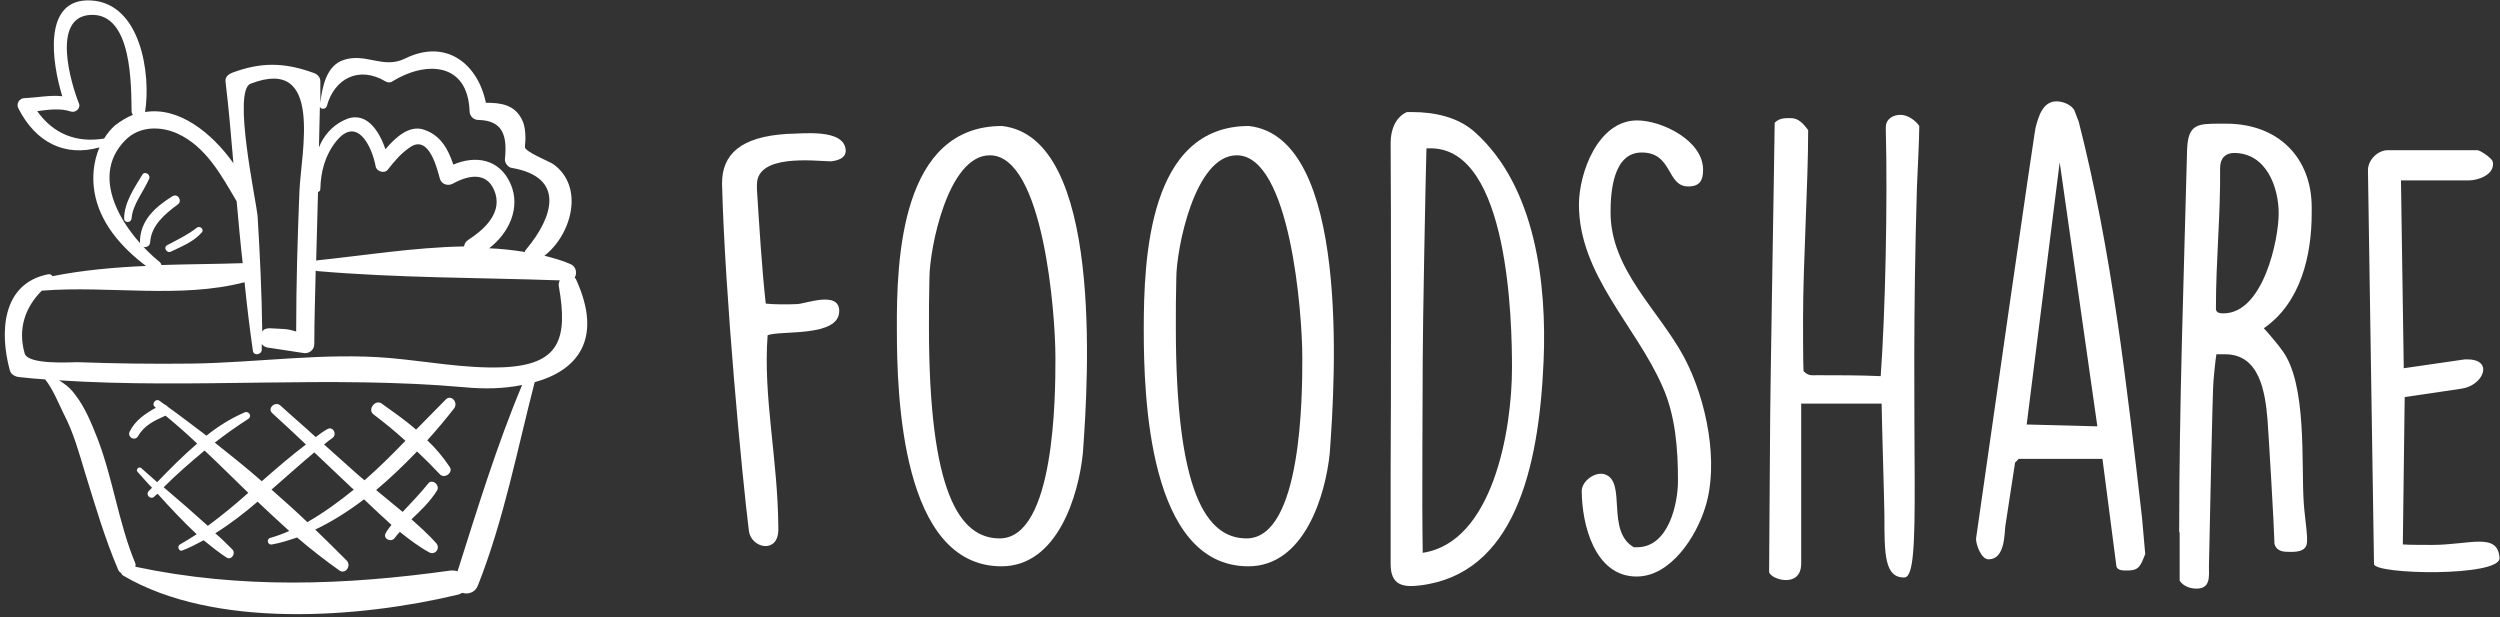 <?xml version="1.0" encoding="utf-8"?>
<!-- Generator: Adobe Illustrator 18.1.1, SVG Export Plug-In . SVG Version: 6.00 Build 0)  -->
<!DOCTYPE svg PUBLIC "-//W3C//DTD SVG 1.1//EN" "http://www.w3.org/Graphics/SVG/1.1/DTD/svg11.dtd">
<svg version="1.1" id="Layer_1" xmlns="http://www.w3.org/2000/svg" xmlns:xlink="http://www.w3.org/1999/xlink" x="0px" y="0px"
	 width="537.7px" height="132.7px" viewBox="0 0 537.7 132.7" enable-background="new 0 0 537.7 132.7" xml:space="preserve">
<rect x="0" y="0" width="537.7" height="132.7" fill="#333333" stroke="none"/>
<g>
	<path fill="#FFFFFF" d="M155.3,39.4c0-6.2,4-10,14-10.6c3,0,12.4-1.3,12.6,3.6c0,1.7-1.9,2.2-3.3,2.3c-3.6-0.1-15.8-1.6-15.8,5v1
		c0.5,7.9,1.1,17.6,1.9,24.6c1.8,0.2,4.7,0.2,6.8,0.1c1.9-0.1,9-2.9,9,1.5c0,5.7-12.6,4.1-15.4,5.2c-1,13.3,2.2,26.5,2.3,41.3v0.5
		c0,5.2-5.6,4.1-6.3,0.5c-1.5-11.9-5.2-51.1-5.8-74.8V39.4z"/>
	<path fill="#FFFFFF" d="M215.5,27.1c21.8,2.4,18.6,54.2,17.4,70.4c-0.9,8.9-5.4,24.3-17.5,24.3c-21.5,0-22.5-36.7-22.5-50.9
		C192.8,55.4,193.9,27.1,215.5,27.1z M199.8,70.4c0,35.6,6.6,45.4,15.2,45.4c11.9,0,12-30.9,12-38.5v-0.5c0-9.4-2.6-43.4-14.1-43.4
		c-9.1,0-13,20.3-13,26.4C199.8,63.6,199.8,67,199.8,70.4z"/>
	<path fill="#FFFFFF" d="M268.6,27.1c21.8,2.4,18.6,54.2,17.4,70.4c-0.9,8.9-5.4,24.3-17.5,24.3c-21.5,0-22.5-36.7-22.5-50.9
		C246,55.4,247.1,27.1,268.6,27.1z M252.9,70.4c0,35.6,6.6,45.4,15.2,45.4c11.9,0,12-30.9,12-38.5v-0.5c0-9.4-2.6-43.4-14.1-43.4
		c-9.1,0-13,20.3-13,26.4C252.9,63.6,252.9,67,252.9,70.4z"/>
	<path fill="#FFFFFF" d="M299.1,100.6c0.1-10.5,0.1-59.1,0-69.4v-0.5c0-2.7,1-5.5,3.5-6.6h1.1c4.9,0,10,1.1,13.6,4.4
		c13,11.7,15.4,32.6,14.7,49.1c-1,23.5-6.4,45.8-26.5,48.3c-3.9,0.5-6.4-0.1-6.4-4.6V100.6z M306,77.2c0,10.8-0.2,29.3,0,41.7
		c15.1-2.3,19.2-26.4,19.2-39.8c0-9.6-0.6-47.2-17.5-47.2h-0.9C306.6,38.8,306,70.5,306,77.2z"/>
	<path fill="#FFFFFF" d="M345.1,102c4.9,1.5,0.2,12.2,6.3,15.7h0.7c6.8,0,8.8-9.4,8.8-14.3c0-6.7-0.5-13.9-3.3-20.2
		c-5.7-13.1-18-24.1-18-39.2c0-6.8,4.1-18.1,12.5-18.1c5.3,0,14.2,4.3,14.2,10.6c0,2.3-0.7,3.6-3.2,3.6c-4.7,0-3.3-7.3-10-7.3
		c-6.2,0-6.7,8.6-6.7,12.9c0,12.3,10.3,20.9,15.8,31.1c5,9.4,7.5,23,4.6,32.2c-1.9,6.3-7.4,15-14.8,15c-9,0-11.8-11.2-11.8-18.5
		C340.3,103.4,343.1,101.4,345.1,102z"/>
	<path fill="#FFFFFF" d="M387.4,86.9v34.3c0,5.5-6.7,3.4-6.9,1.8c0-4.4,0.2-24.6,0.2-28.8c0-9.5,0.9-58.5,1-67.8c1-1,2.1-1,3.4-1
		c1.7,0,2.7,1.1,3.8,2.6c0,11.7-1.1,28.3-1.1,40.7c0,1.7,0,9.5,0.1,11.1c1,1.1,1.8,0.9,2.9,0.9c4.6,0,9.2,0,13.7,0.2
		c1-13.7,1.5-37.5,1.1-52.9v-0.6c0-1.8,1.5-2.7,3.2-2.7c1.5,0,3.2,1.2,4,2.4c0,2.7-0.4,10.5-0.5,13c-1.7,55.8,1.3,84-2.7,84.1
		c-4.3,0.1-4.3-5.1-4.3-13.3c0-2.2-0.6-21.9-0.6-24.1H387.4z"/>
	<path fill="#FFFFFF" d="M434.1,98.8l-0.7,0.7l-2.1,13.7c-0.2,1.8-0.1,7.1-3.6,7.1c-1.6,0-2.7-3.2-2.7-4.4
		c12.6-88.2,12.8-88.4,12.8-88.4c0.6-2.3,1.5-5.7,4.5-5.7c1.3,0,3,0.6,3.8,1.8l1,2.6c7.1,27.8,10.3,56.4,13.6,85.1l0.7,7.9
		c0,0.1-0.1,0.1-0.1,0.2c-0.9,2.3-1.3,3.3-3.6,3.3h-0.4c-0.7,0-1.9,0-2.1-0.9l-3-23.1H434.1z M435.9,91.3l15.2,0.4l-8.1-56.8
		L435.9,91.3z"/>
	<path fill="#FFFFFF" d="M468.7,114.5c0-27.4,1-55,1.7-82.3c0.2-5.6,2.3-5.6,7.2-5.6h1.2c11.2,0,18.4,7.3,18.4,18v1.3
		c0,8.9-2.3,19.2-10.3,24.7c0.6,0.6,3.4,3.9,3.9,4.7c5.5,7.2,4.1,24.6,4.7,33c0,0.7,0.7,6.3,0.7,7.1v1c0,2.1-1.9,2.3-3.5,2.3h-0.1
		c-1.3,0-2.9,0-3.4-1.7c-0.1-4-1.2-22.6-1.5-26.7c-0.5-6-1.7-14.1-9.1-14.1h-1.9c-0.2,1.1-0.7,6-0.7,7.1c-0.1,1.1-0.7,28.1-0.9,38.4
		c0,2.3,0.4,4.9-2.7,4.9c-1.3,0-2.8-0.5-3.6-1.7V114.5z M478.2,67.4c8.6,0,11.9-15.9,11.9-21.5c0-5.7-2.7-13-9.6-13
		c-1.8,0-3,1.1-3,3.2c0.1,10.6-0.9,19.5-0.9,30.3C476.6,67.3,477.5,67.4,478.2,67.4z"/>
	<path fill="#FFFFFF" d="M509.3,36.6c0-2.2,2.1-4.3,4.3-4.3h19.2c0.7,0,3.2,1.8,3.3,2.4c0.1,0.2,0.1,0.4,0.1,0.6
		c0,2.4-3.3,3.5-5.2,3.5h-14.6l0.6,40.4l13.1-1.9h0.6c5.7,0,3.5,5.6-1.3,6.3l-12.2,1.8l-0.4,31.7c1.1,0.1,5.2,0.1,6.3,0.1
		c8.1,0,14.1-2.8,14.5,2.8c0.2,4.1-27,3.6-27,1.3L509.3,36.6z"/>
</g>
<g>
	<defs>
		<rect id="SVGID_1_" x="0" y="0" width="125.5" height="132.7"/>
	</defs>
	<clipPath id="SVGID_2_">
		<use xlink:href="#SVGID_1_"  overflow="visible"/>
	</clipPath>
</g>
<path fill="#FFFFFF" d="M95.9,85.9c-2.1,2.1-4.2,4.3-6.4,6.5c-2.3-2-4.9-3.8-7.4-5.6c-1.4-1-3.1,1.3-1.8,2.3
	c2.4,1.8,4.7,3.7,6.9,5.7c-2.8,2.9-5.7,5.8-8.8,8.5c-0.4-0.3-0.8-0.7-1.2-1c-2.5-2.2-5-4.5-7.5-6.7c0.6-0.5,1.2-1,1.8-1.4
	c1.1-0.8,0.1-2.6-1.1-1.9c-0.9,0.5-1.7,1.1-2.5,1.7c-2.5-2.3-5.1-4.5-7.6-6.8c-1.2-1-2.9,0.7-1.7,1.7c2.4,2.2,4.8,4.4,7.2,6.7
	c-3.3,2.5-6.4,5.2-9.5,7.9c-3.3-2.9-6.7-5.6-10.1-8.3c2.3-1.8,4.7-3.5,7.2-5.1c0.9-0.6,0.1-1.8-0.8-1.4c-3,1.3-5.7,3-8.2,5
	c-2.8-2.1-5.5-4.2-8.3-6.2c-0.2-0.2-0.4-0.4-0.7-0.5c-0.4-0.3-0.8-0.6-1.1-0.8c-0.8-0.6-1.8,0.7-1,1.3c0.1,0.1,0.1,0.1,0.2,0.2
	c-2.3,1.3-4.4,2.7-5.6,5.1c-0.6,1.2,1.1,2.2,1.8,1c1.3-2.3,3.6-3.4,5.9-4.4c2.3,1.9,4.6,3.9,6.8,6c-3,2.6-5.8,5.4-8.6,8.3
	c-1.1-1-2.3-2-3.4-3c-0.5-0.5-1.3,0.3-0.8,0.8c1,1.1,2,2.3,3.1,3.4c-0.2,0.2-0.5,0.5-0.7,0.7c-0.8,0.8,0.4,2,1.2,1.2
	c0.2-0.2,0.4-0.4,0.7-0.6c2.7,3,5.5,6,8.4,8.7c-1.2,0.8-2.4,1.5-3.6,2.2c-0.7,0.4-0.2,1.6,0.5,1.3c1.6-0.6,3.1-1.4,4.6-2.2
	c1.6,1.3,3.2,2.6,4.9,3.7c1,0.7,2.1-0.8,1.3-1.7c-1.2-1.2-2.4-2.4-3.7-3.5c3.2-2,6.2-4.3,9.1-6.8c2.2,2.1,4.5,4.2,6.8,6.3
	c-1.3,0.6-2.7,1.1-4.1,1.5c-0.9,0.3-0.5,1.6,0.4,1.4c1.8-0.3,3.6-0.9,5.4-1.5c2.9,2.5,6,4.9,9.1,7.1c1.3,0.9,2.6-1,1.6-2.1
	c-2.2-2.2-4.5-4.5-6.8-6.7c3.6-1.7,7.2-4,10.5-6.5c1.9,1.8,3.9,3.7,5.9,5.5c-0.4,0.5-0.9,1.1-1.2,1.7c-0.8,1.2,1.1,2.2,1.9,1.1
	c0.3-0.4,0.7-0.9,1.1-1.3c2,1.6,4.1,3.2,6.3,4.4c1.3,0.7,2.5-0.9,1.5-2c-1.6-1.8-3.5-3.5-5.3-5.1c2-1.9,4-3.8,5.5-6.2
	c0.7-1.2-1.1-2.6-1.9-1.5c-1.7,2.1-3.6,4.1-5.5,6.1c-1.9-1.6-3.8-3.1-5.7-4.7c3.1-2.6,6-5.4,8.8-8.3c1.7,1.6,3.3,3.2,4.9,4.9
	c1,1.1,3-0.4,2.1-1.6c-1.4-2.1-3-4-4.8-5.7c2.1-2.3,4-4.6,5.8-6.9C98.6,86.5,97,84.8,95.9,85.9L95.9,85.9z M44.7,113.1
	c-3.1-2.8-6.3-5.6-9.5-8.3C38,102,41,99.4,44,96.9c3.2,3,6.3,6.1,9.4,9.1C50.6,108.5,47.7,110.9,44.7,113.1L44.7,113.1z M66.1,112.3
	c-2.5-2.4-5.1-4.7-7.7-7c3.1-2.7,6.1-5.4,9.2-8c2.5,2.4,5,4.7,7.5,7.1c0.3,0.3,0.6,0.6,1,0.9C72.9,107.9,69.6,110.3,66.1,112.3
	L66.1,112.3z M66.1,112.3"/>
<path fill="#FFFFFF" d="M30.6,37.6c-1.7,2.8-3.9,6-3.9,9.4c0,1,1.5,1,1.6,0c0.2-3,2.6-5.8,3.8-8.6C32.4,37.5,31.1,36.7,30.6,37.6
	L30.6,37.6z M30.6,37.6"/>
<path fill="#FFFFFF" d="M37.1,42.2c-3.7,2.3-7,5.2-7,9.9c0,1.4,2.1,1.4,2.2,0c0.2-3.6,3.2-6.1,5.9-8.1
	C39.3,43.3,38.3,41.5,37.1,42.2L37.1,42.2z M37.1,42.2"/>
<path fill="#FFFFFF" d="M42.3,49c-1.9,1.5-4.2,2.6-6.3,3.7c-1,0.5-0.1,1.9,0.8,1.4c2.3-1.1,4.8-2.1,6.5-4C44.1,49.4,43,48.4,42.3,49
	L42.3,49z M42.3,49"/>
<path fill="#FFFFFF" d="M123.9,60.1c-0.1-0.2-0.2-0.3-0.3-0.4c0.6-0.9,0.3-2.4-0.9-2.9c-1.8-0.8-3.7-1.3-5.6-1.8
	c5.8-4.5,8.7-14.8,1.9-19.7c-0.9-0.6-6.2-2.7-6.1-3.7c0.2-1.8,0.2-4.4-0.7-6c-1.6-3.1-4.5-3.5-7.7-3.5c-1.7-8.3-8.5-13.9-17.4-9.5
	c-4.7,2.3-8.4-1.3-13.2,0.3c-3.7,1.2-4.6,5.8-5,9.2c0-1.5,0-3,0-4.6c0-0.9-0.6-1.5-1.4-1.8c-6.3-2.3-11.4-2.4-17.7,0
	c-0.7,0.3-1.4,0.9-1.3,1.8c0.7,5.8,1.2,11.7,1.7,17.6c-4.7-6.6-11.8-12.2-19-11c1.3-8.1-0.9-23.4-11.6-24C9-0.5,11.2,13.6,13.4,20.7
	C10.8,20.4,8,21,5.3,21.1c-1.2,0-1.9,1.3-1.3,2.3c3.7,7.2,9.9,10.4,17.4,8.3c-1.3,3-1.6,6.4-1.1,9.5c1.1,6.7,5.8,12,11.1,16
	c-6.8,0.3-13.6,0.9-20.1,2.2c-0.2-0.3-0.5-0.5-1-0.4C0.4,61-0.1,71.5,2.1,79.6c0.2,0.9,1.1,1.4,2,1.5c1.9,0.2,3.8,0.4,5.6,0.5
	c1.6,1.9,3.1,5.6,4,7.4c2.1,4,3.3,8.4,4.6,12.7c2.2,7.1,4.2,14,7.1,20.8c0.1,0.3,0.3,0.5,0.6,0.7c0.1,0.2,0.3,0.5,0.5,0.6
	c19.5,11.5,50.7,9.2,72,4.1c0.4-0.1,0.6-0.2,0.9-0.4c1.2,0.4,2.8,0,3.4-1.6c5.6-14.2,8.4-29,12.2-43.7
	C124.1,79.7,129.8,73,123.9,60.1L123.9,60.1z M68.8,23c0.3,0.6,1.3,0.5,1.5-0.2c1.6-5.9,6.9-8.7,12.6-5.3c0.5,0.3,1.1,0.3,1.5,0
	c7.1-4.4,16.2-4.2,16.6,6.4c0,1,0.8,1.9,1.9,1.9c5.4,0.1,6.2,3.6,5.7,8.4c-0.1,0.8,0.7,1.8,1.4,1.9c11.8,2,8.9,10.7,3.2,17.5
	c-0.2,0.2-0.3,0.4-0.3,0.6c-2.5-0.4-5.1-0.7-7.7-0.8c4.2-3.2,6.9-8.7,4.6-13.9c-2.4-5.4-7.6-6.1-12.3-4.1c-1.1-3.3-2.7-6.3-6.3-7.5
	c-3.1-1.1-6.1,1.6-8.3,4.2c-1.4-4.1-4.3-8.6-9-6.2c-2.5,1.2-4.3,3.3-5.3,5.8C68.7,28.7,68.7,25.9,68.8,23L68.8,23z M68.4,41.3
	c0.3-0.1,0.5-0.3,0.5-0.7c0.1-3.7,1-7.2,3.4-10.2c4.5-5.6,7.7,1.1,8.5,5.4c0.2,1.1,1.9,1.6,2.6,0.7c1.5-1.9,2.8-3.5,4.9-4.9
	c4.1-2.7,5.8,5.1,6.3,6.8c0.3,1.2,1.7,1.7,2.8,1.1c3.8-2.1,7.8-2.5,9.2,2.3c1.2,4.4-2.8,7.8-5.9,9.8c-0.6,0.4-0.8,0.9-0.9,1.4
	c-10.8,0.2-21.9,2-31.6,3c-0.1,0-0.1,0-0.2,0.1C68.1,51.3,68.3,46.3,68.4,41.3L68.4,41.3z M53.9,18c15.8-6.1,10.8,15,10.5,23.2
	c-0.4,10-0.7,20-0.7,30.1c-1.9-0.6-2.2-0.5-5.7-0.7c-0.7,0-1.3,0.2-1.6,0.7c-0.1-8.3-0.5-16.6-1-24.9C55,42.7,50,19.5,53.9,18
	L53.9,18z M22.4,29.8c-6.1,1-11-1.1-14.4-5.9c2.4-0.3,4.9-0.7,7.3,0.1c0.9,0.3,2.1-0.7,1.7-1.7c-1.7-4.2-6.1-18.8,2.6-19.1
	c8.9-0.3,8.6,15.4,8.7,20.7c0,0.3,0.1,0.6,0.3,0.8c-1.3,0.5-2.6,1.3-3.9,2.3C23.8,27.8,23,28.8,22.4,29.8L22.4,29.8z M27,30.1
	c3-3,7.5-3,11.1-1.4c6.2,2.8,9.5,9,12.8,14.6c0.4,4.4,0.8,8.9,1.3,13.3c-5.7,0.2-11.6,0.2-17.5,0.4c0-0.2-0.1-0.4-0.3-0.6
	C27.3,50.7,18.6,38.5,27,30.1L27,30.1z M98.4,122.9c-0.4-0.2-0.9-0.2-1.4-0.2c-22.9,3.2-45.2,4-67.9-0.8c0.1-0.3,0.1-0.6-0.1-1
	c-3.5-8.5-4.7-17.9-8-26.5c-1.3-3.3-2.7-6.8-4.9-9.6c-1.2-1.6-2.3-2.3-3.4-3c29.1,1.9,58.2-1.1,87.3,1.5c4.2,0.4,8.5,0.3,12.3-0.5
	C106.8,95.9,102.7,109.4,98.4,122.9L98.4,122.9z M108.1,79c-8.1,0.3-16.3-1.3-24.3-2c-14-1.2-28.5,1-42.5,1.2
	c-8.2,0.1-16.4,0-24.6-0.3C15,77.9,6,78.5,5.3,76C3.8,70.7,5.4,66.1,9,62.5c0.1,0,0.1,0,0.2,0c14.2-1.1,29.6,1.8,43.4-1.8
	c0.5,5,1.1,9.9,1.8,14.8c0.2,1.1,1.9,0.8,1.9-0.3c0-0.4,0-0.8,0-1.2c0.3,0.4,0.9,0.8,1.6,0.8c2.4,0.4,4.8,0.7,7.2,1.1
	c1.3,0.3,2.5-0.6,2.5-1.9c0-5.3,0.2-10.5,0.3-15.8c0.1,0,0.2,0.1,0.3,0.1c17.3,1.5,34.9,1.4,52.2,2c-0.2,0.4-0.3,0.9-0.2,1.3
	C122.2,73,120.3,78.5,108.1,79L108.1,79z M108.1,79"/>
</svg>
